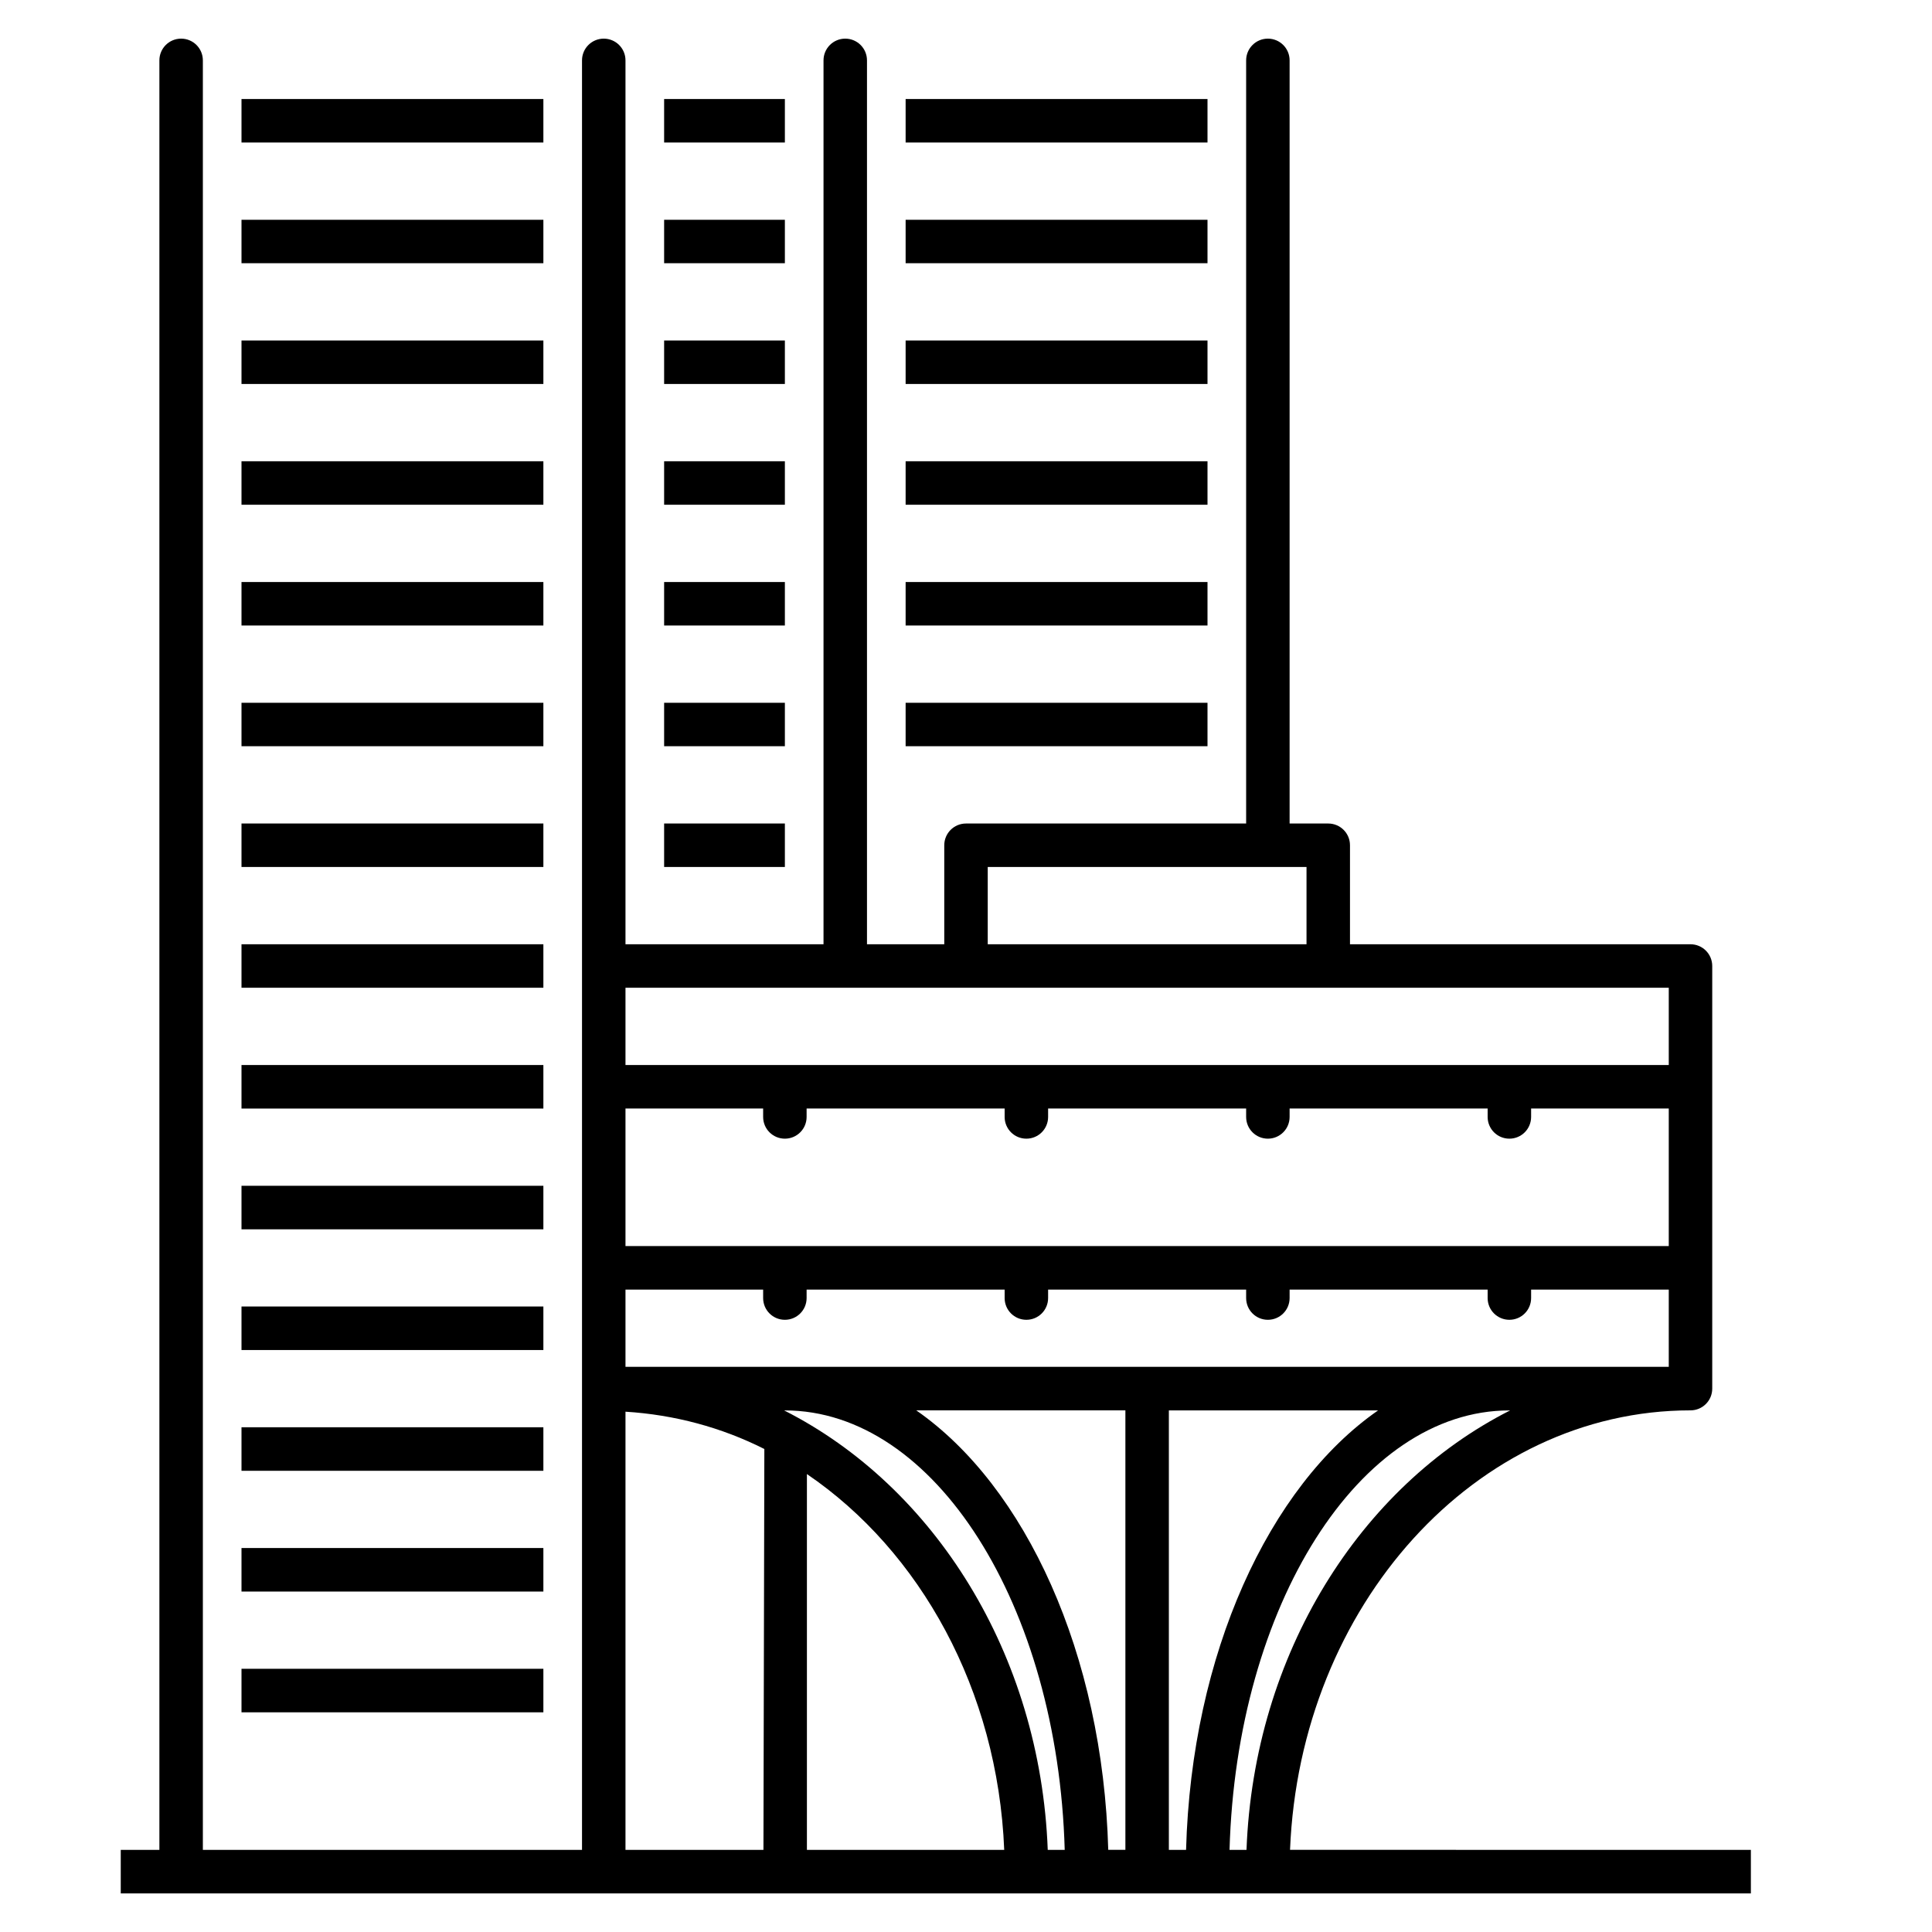 <svg xmlns="http://www.w3.org/2000/svg" viewBox="0 0 32 32"><path d="M13,8.36h-2V7.64h2V8.36z M13,5.64h-2v0.72h2	V5.64z M13,9.64h-2v0.72h2V9.64z M13,13.64h-2v0.72h2V13.64z M13,3.64h-2v0.72h2V3.64z M13,11.64h-2v0.72h2V11.64z M20,5.64h-5v0.72	h5V5.64z M13,1.64h-2v0.72h2V1.64z M20,3.64h-5v0.72h5V3.64z M20,1.64h-5v0.72h5V1.64z M9,1.64H4v0.72h5V1.64z M20,11.64h-5v0.72h5	V11.64z M20,9.64h-5v0.72h5V9.64z M20,7.64h-5v0.72h5V7.64z M9,13.64H4v0.72h5V13.64z M9,23.64H4v0.721h5V23.64z M9,25.64H4v0.721h5	V25.64z M9,3.64H4v0.72h5V3.64z M29,30.64v0.721H2V30.64h0.64V1c0-0.199,0.161-0.36,0.36-0.36S3.36,0.801,3.36,1v29.64h6.28V23v-7V1	c0-0.199,0.161-0.36,0.36-0.36S10.36,0.801,10.36,1v14.64h3.28V1c0-0.199,0.161-0.36,0.36-0.36S14.36,0.801,14.36,1v14.64h1.28V14	c0-0.199,0.161-0.36,0.36-0.36h4.64V1c0-0.199,0.161-0.36,0.36-0.36S21.36,0.801,21.36,1v12.64H22c0.199,0,0.36,0.161,0.36,0.36	v1.64H28c0.199,0,0.36,0.161,0.36,0.36v7c0,0.199-0.161,0.36-0.36,0.36c-3.557,0-6.469,3.233-6.633,7.279L29,30.64L29,30.64z M27.64,21.36h-2.28v0.14c0,0.199-0.161,0.36-0.36,0.36s-0.36-0.161-0.36-0.36v-0.14h-3.28v0.14c0,0.199-0.161,0.36-0.36,0.36	s-0.36-0.161-0.36-0.36v-0.14h-3.28v0.14c0,0.199-0.161,0.36-0.36,0.36c-0.199,0-0.36-0.161-0.36-0.36v-0.14h-3.28v0.14	c0,0.199-0.161,0.36-0.36,0.36s-0.36-0.161-0.36-0.36v-0.14h-2.28v1.279H25h2.64V21.36z M27.64,18.36h-2.28v0.14	c0,0.199-0.161,0.36-0.36,0.36s-0.36-0.161-0.36-0.36v-0.14h-3.28v0.14c0,0.199-0.161,0.36-0.36,0.36s-0.36-0.161-0.36-0.36v-0.14	h-3.28v0.14c0,0.199-0.161,0.36-0.36,0.36c-0.199,0-0.36-0.161-0.36-0.36v-0.14h-3.28v0.14c0,0.199-0.161,0.36-0.36,0.36	s-0.36-0.161-0.36-0.36v-0.14h-2.28v2.279h17.28C27.64,20.639,27.64,18.36,27.64,18.36z M16.36,15.64h5.28v-1.28h-5.28V15.64z M10.36,16.36v1.28h17.28v-1.28H10.36z M12.66,24c-0.71-0.358-1.487-0.567-2.3-0.618v7.258h2.285L12.66,24z M16.633,30.64	c-0.107-2.65-1.394-4.951-3.268-6.225v6.225H16.633z M17.635,30.64c-0.114-4.046-2.15-7.279-4.635-7.279h-0.012	c2.482,1.257,4.244,4.031,4.366,7.279H17.635z M18.64,23.36h-3.464c1.808,1.257,3.091,4.031,3.18,7.279h0.284V23.36z M19.645,30.64	c0.089-3.248,1.372-6.022,3.18-7.279H19.36v7.279H19.645z M20.646,30.64c0.122-3.248,1.884-6.022,4.366-7.279H25	c-2.485,0-4.521,3.233-4.635,7.279H20.646z M9,19.64H4v0.721h5V19.64z M9,27.64H4v0.721h5V27.64z M9,21.64H4v0.721h5V21.64z M9,7.64	H4v0.72h5V7.64z M9,9.64H4v0.72h5V9.64z M9,5.64H4v0.72h5V5.64z M9,17.64H4v0.721h5V17.64z M9,15.64H4v0.72h5V15.64z M9,11.64H4	v0.72h5V11.64z"/></svg>
